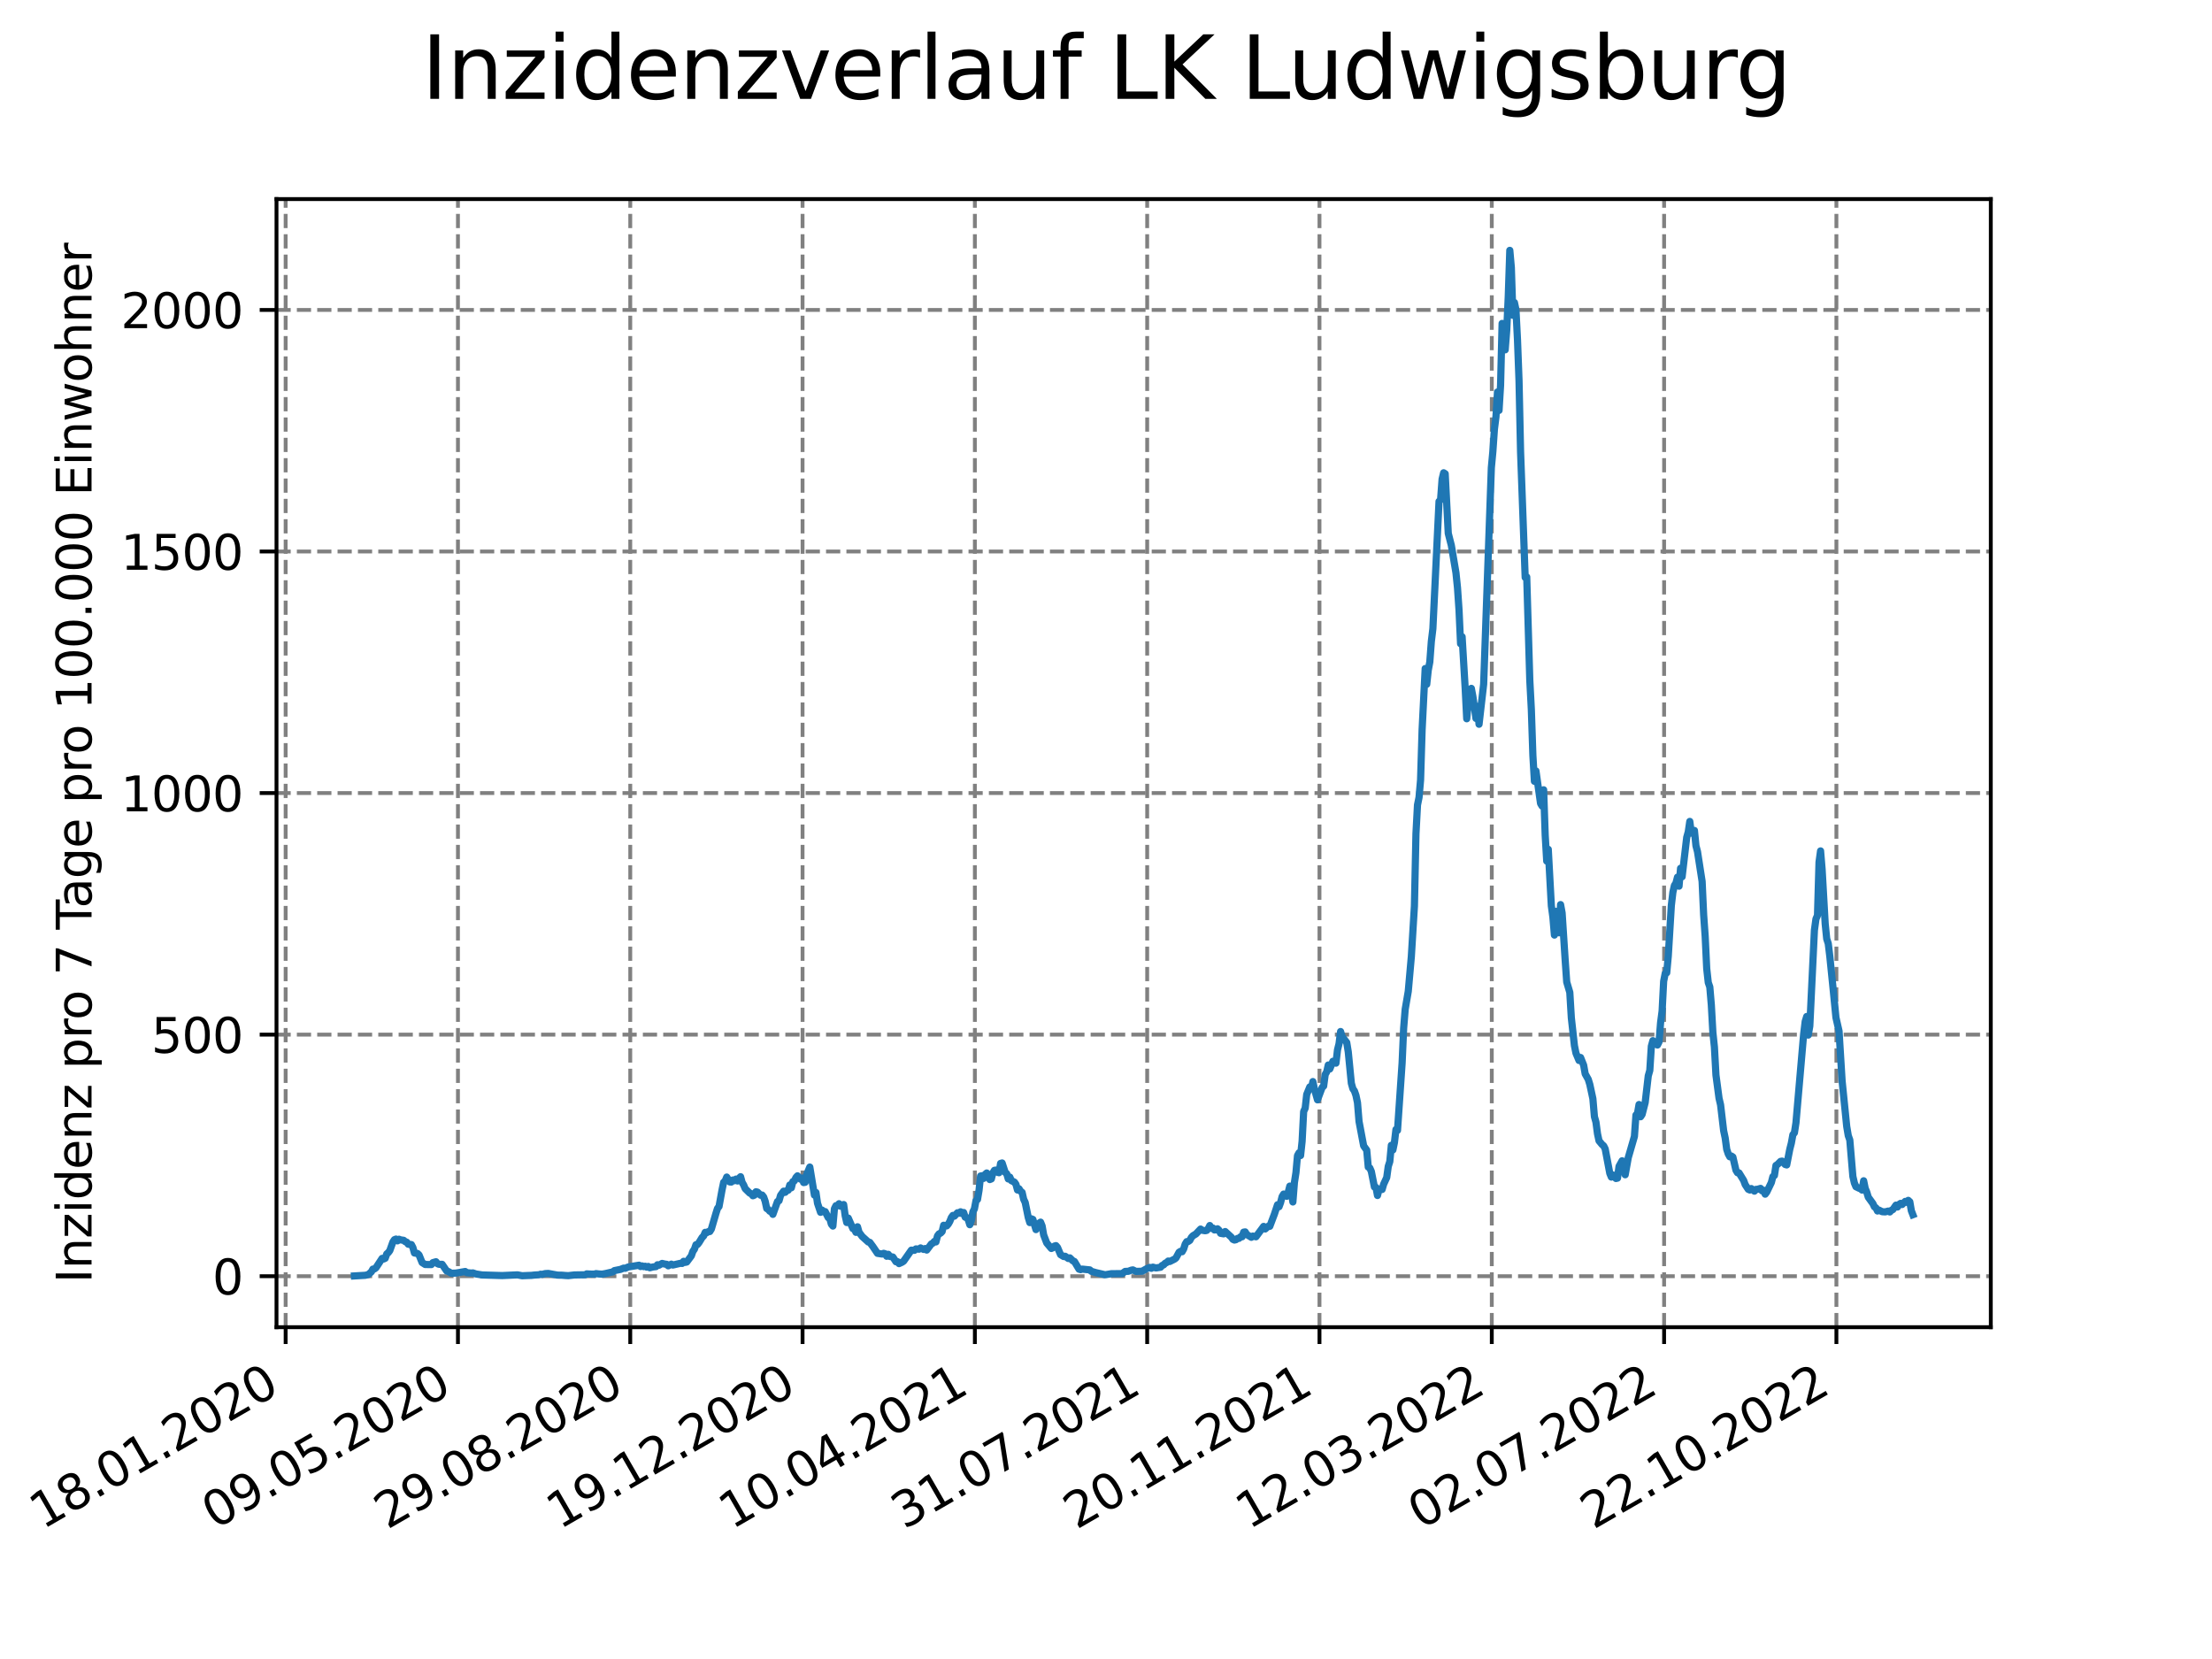 <?xml version="1.0" encoding="utf-8" standalone="no"?>
<!DOCTYPE svg PUBLIC "-//W3C//DTD SVG 1.1//EN"
  "http://www.w3.org/Graphics/SVG/1.1/DTD/svg11.dtd">
<svg xmlns:xlink="http://www.w3.org/1999/xlink" width="460.8pt" height="345.6pt" viewBox="0 0 460.8 345.6" xmlns="http://www.w3.org/2000/svg" version="1.1">
 <defs>
  <style type="text/css">*{stroke-linejoin: round; stroke-linecap: butt}</style>
 </defs>
 <g id="figure_1">
  <g id="patch_1">
   <path d="M 0 345.6 
L 460.8 345.6 
L 460.8 0 
L 0 0 
z
" style="fill: #ffffff"/>
  </g>
  <g id="axes_1">
   <g id="patch_2">
    <path d="M 57.6 276.48 
L 414.72 276.48 
L 414.72 41.472 
L 57.6 41.472 
z
" style="fill: #ffffff"/>
   </g>
   <g id="matplotlib.axis_1">
    <g id="xtick_1">
     <g id="line2d_1">
      <path d="M 59.504 276.48 
L 59.504 41.472 
" clip-path="url(#p9ef9866f51)" style="fill: none; stroke-dasharray: 2.96,1.28; stroke-dashoffset: 0; stroke: #808080; stroke-width: 0.8"/>
     </g>
     <g id="line2d_2">
      <defs>
       <path id="mf4a9ad5cbc" d="M 0 0 
L 0 3.5 
" style="stroke: #000000; stroke-width: 0.8"/>
      </defs>
      <g>
       <use xlink:href="#mf4a9ad5cbc" x="59.504" y="276.48" style="stroke: #000000; stroke-width: 0.8"/>
      </g>
     </g>
     <g id="text_1">
      <!-- 18.01.2020 -->
      <g transform="translate(8.879 318.689) rotate(-30) scale(0.1 -0.1)">
       <defs>
        <path id="DejaVuSans-31" d="M 794 531 
L 1825 531 
L 1825 4091 
L 703 3866 
L 703 4441 
L 1819 4666 
L 2450 4666 
L 2450 531 
L 3481 531 
L 3481 0 
L 794 0 
L 794 531 
z
" transform="scale(0.016)"/>
        <path id="DejaVuSans-38" d="M 2034 2216 
Q 1584 2216 1326 1975 
Q 1069 1734 1069 1313 
Q 1069 891 1326 650 
Q 1584 409 2034 409 
Q 2484 409 2743 651 
Q 3003 894 3003 1313 
Q 3003 1734 2745 1975 
Q 2488 2216 2034 2216 
z
M 1403 2484 
Q 997 2584 770 2862 
Q 544 3141 544 3541 
Q 544 4100 942 4425 
Q 1341 4750 2034 4750 
Q 2731 4750 3128 4425 
Q 3525 4100 3525 3541 
Q 3525 3141 3298 2862 
Q 3072 2584 2669 2484 
Q 3125 2378 3379 2068 
Q 3634 1759 3634 1313 
Q 3634 634 3220 271 
Q 2806 -91 2034 -91 
Q 1263 -91 848 271 
Q 434 634 434 1313 
Q 434 1759 690 2068 
Q 947 2378 1403 2484 
z
M 1172 3481 
Q 1172 3119 1398 2916 
Q 1625 2713 2034 2713 
Q 2441 2713 2670 2916 
Q 2900 3119 2900 3481 
Q 2900 3844 2670 4047 
Q 2441 4250 2034 4250 
Q 1625 4250 1398 4047 
Q 1172 3844 1172 3481 
z
" transform="scale(0.016)"/>
        <path id="DejaVuSans-2e" d="M 684 794 
L 1344 794 
L 1344 0 
L 684 0 
L 684 794 
z
" transform="scale(0.016)"/>
        <path id="DejaVuSans-30" d="M 2034 4250 
Q 1547 4250 1301 3770 
Q 1056 3291 1056 2328 
Q 1056 1369 1301 889 
Q 1547 409 2034 409 
Q 2525 409 2770 889 
Q 3016 1369 3016 2328 
Q 3016 3291 2770 3770 
Q 2525 4250 2034 4250 
z
M 2034 4750 
Q 2819 4750 3233 4129 
Q 3647 3509 3647 2328 
Q 3647 1150 3233 529 
Q 2819 -91 2034 -91 
Q 1250 -91 836 529 
Q 422 1150 422 2328 
Q 422 3509 836 4129 
Q 1250 4750 2034 4750 
z
" transform="scale(0.016)"/>
        <path id="DejaVuSans-32" d="M 1228 531 
L 3431 531 
L 3431 0 
L 469 0 
L 469 531 
Q 828 903 1448 1529 
Q 2069 2156 2228 2338 
Q 2531 2678 2651 2914 
Q 2772 3150 2772 3378 
Q 2772 3750 2511 3984 
Q 2250 4219 1831 4219 
Q 1534 4219 1204 4116 
Q 875 4013 500 3803 
L 500 4441 
Q 881 4594 1212 4672 
Q 1544 4750 1819 4750 
Q 2544 4750 2975 4387 
Q 3406 4025 3406 3419 
Q 3406 3131 3298 2873 
Q 3191 2616 2906 2266 
Q 2828 2175 2409 1742 
Q 1991 1309 1228 531 
z
" transform="scale(0.016)"/>
       </defs>
       <use xlink:href="#DejaVuSans-31"/>
       <use xlink:href="#DejaVuSans-38" x="63.623"/>
       <use xlink:href="#DejaVuSans-2e" x="127.246"/>
       <use xlink:href="#DejaVuSans-30" x="159.033"/>
       <use xlink:href="#DejaVuSans-31" x="222.656"/>
       <use xlink:href="#DejaVuSans-2e" x="286.279"/>
       <use xlink:href="#DejaVuSans-32" x="318.066"/>
       <use xlink:href="#DejaVuSans-30" x="381.689"/>
       <use xlink:href="#DejaVuSans-32" x="445.312"/>
       <use xlink:href="#DejaVuSans-30" x="508.936"/>
      </g>
     </g>
    </g>
    <g id="xtick_2">
     <g id="line2d_3">
      <path d="M 95.399 276.48 
L 95.399 41.472 
" clip-path="url(#p9ef9866f51)" style="fill: none; stroke-dasharray: 2.96,1.28; stroke-dashoffset: 0; stroke: #808080; stroke-width: 0.8"/>
     </g>
     <g id="line2d_4">
      <g>
       <use xlink:href="#mf4a9ad5cbc" x="95.399" y="276.48" style="stroke: #000000; stroke-width: 0.8"/>
      </g>
     </g>
     <g id="text_2">
      <!-- 09.05.2020 -->
      <g transform="translate(44.774 318.689) rotate(-30) scale(0.1 -0.1)">
       <defs>
        <path id="DejaVuSans-39" d="M 703 97 
L 703 672 
Q 941 559 1184 500 
Q 1428 441 1663 441 
Q 2288 441 2617 861 
Q 2947 1281 2994 2138 
Q 2813 1869 2534 1725 
Q 2256 1581 1919 1581 
Q 1219 1581 811 2004 
Q 403 2428 403 3163 
Q 403 3881 828 4315 
Q 1253 4750 1959 4750 
Q 2769 4750 3195 4129 
Q 3622 3509 3622 2328 
Q 3622 1225 3098 567 
Q 2575 -91 1691 -91 
Q 1453 -91 1209 -44 
Q 966 3 703 97 
z
M 1959 2075 
Q 2384 2075 2632 2365 
Q 2881 2656 2881 3163 
Q 2881 3666 2632 3958 
Q 2384 4250 1959 4250 
Q 1534 4250 1286 3958 
Q 1038 3666 1038 3163 
Q 1038 2656 1286 2365 
Q 1534 2075 1959 2075 
z
" transform="scale(0.016)"/>
        <path id="DejaVuSans-35" d="M 691 4666 
L 3169 4666 
L 3169 4134 
L 1269 4134 
L 1269 2991 
Q 1406 3038 1543 3061 
Q 1681 3084 1819 3084 
Q 2600 3084 3056 2656 
Q 3513 2228 3513 1497 
Q 3513 744 3044 326 
Q 2575 -91 1722 -91 
Q 1428 -91 1123 -41 
Q 819 9 494 109 
L 494 744 
Q 775 591 1075 516 
Q 1375 441 1709 441 
Q 2250 441 2565 725 
Q 2881 1009 2881 1497 
Q 2881 1984 2565 2268 
Q 2250 2553 1709 2553 
Q 1456 2553 1204 2497 
Q 953 2441 691 2322 
L 691 4666 
z
" transform="scale(0.016)"/>
       </defs>
       <use xlink:href="#DejaVuSans-30"/>
       <use xlink:href="#DejaVuSans-39" x="63.623"/>
       <use xlink:href="#DejaVuSans-2e" x="127.246"/>
       <use xlink:href="#DejaVuSans-30" x="159.033"/>
       <use xlink:href="#DejaVuSans-35" x="222.656"/>
       <use xlink:href="#DejaVuSans-2e" x="286.279"/>
       <use xlink:href="#DejaVuSans-32" x="318.066"/>
       <use xlink:href="#DejaVuSans-30" x="381.689"/>
       <use xlink:href="#DejaVuSans-32" x="445.312"/>
       <use xlink:href="#DejaVuSans-30" x="508.936"/>
      </g>
     </g>
    </g>
    <g id="xtick_3">
     <g id="line2d_5">
      <path d="M 131.294 276.48 
L 131.294 41.472 
" clip-path="url(#p9ef9866f51)" style="fill: none; stroke-dasharray: 2.96,1.28; stroke-dashoffset: 0; stroke: #808080; stroke-width: 0.8"/>
     </g>
     <g id="line2d_6">
      <g>
       <use xlink:href="#mf4a9ad5cbc" x="131.294" y="276.48" style="stroke: #000000; stroke-width: 0.8"/>
      </g>
     </g>
     <g id="text_3">
      <!-- 29.08.2020 -->
      <g transform="translate(80.668 318.689) rotate(-30) scale(0.1 -0.1)">
       <use xlink:href="#DejaVuSans-32"/>
       <use xlink:href="#DejaVuSans-39" x="63.623"/>
       <use xlink:href="#DejaVuSans-2e" x="127.246"/>
       <use xlink:href="#DejaVuSans-30" x="159.033"/>
       <use xlink:href="#DejaVuSans-38" x="222.656"/>
       <use xlink:href="#DejaVuSans-2e" x="286.279"/>
       <use xlink:href="#DejaVuSans-32" x="318.066"/>
       <use xlink:href="#DejaVuSans-30" x="381.689"/>
       <use xlink:href="#DejaVuSans-32" x="445.312"/>
       <use xlink:href="#DejaVuSans-30" x="508.936"/>
      </g>
     </g>
    </g>
    <g id="xtick_4">
     <g id="line2d_7">
      <path d="M 167.188 276.48 
L 167.188 41.472 
" clip-path="url(#p9ef9866f51)" style="fill: none; stroke-dasharray: 2.96,1.28; stroke-dashoffset: 0; stroke: #808080; stroke-width: 0.8"/>
     </g>
     <g id="line2d_8">
      <g>
       <use xlink:href="#mf4a9ad5cbc" x="167.188" y="276.48" style="stroke: #000000; stroke-width: 0.8"/>
      </g>
     </g>
     <g id="text_4">
      <!-- 19.12.2020 -->
      <g transform="translate(116.563 318.689) rotate(-30) scale(0.1 -0.1)">
       <use xlink:href="#DejaVuSans-31"/>
       <use xlink:href="#DejaVuSans-39" x="63.623"/>
       <use xlink:href="#DejaVuSans-2e" x="127.246"/>
       <use xlink:href="#DejaVuSans-31" x="159.033"/>
       <use xlink:href="#DejaVuSans-32" x="222.656"/>
       <use xlink:href="#DejaVuSans-2e" x="286.279"/>
       <use xlink:href="#DejaVuSans-32" x="318.066"/>
       <use xlink:href="#DejaVuSans-30" x="381.689"/>
       <use xlink:href="#DejaVuSans-32" x="445.312"/>
       <use xlink:href="#DejaVuSans-30" x="508.936"/>
      </g>
     </g>
    </g>
    <g id="xtick_5">
     <g id="line2d_9">
      <path d="M 203.083 276.48 
L 203.083 41.472 
" clip-path="url(#p9ef9866f51)" style="fill: none; stroke-dasharray: 2.96,1.28; stroke-dashoffset: 0; stroke: #808080; stroke-width: 0.8"/>
     </g>
     <g id="line2d_10">
      <g>
       <use xlink:href="#mf4a9ad5cbc" x="203.083" y="276.48" style="stroke: #000000; stroke-width: 0.8"/>
      </g>
     </g>
     <g id="text_5">
      <!-- 10.04.2021 -->
      <g transform="translate(152.458 318.689) rotate(-30) scale(0.1 -0.1)">
       <defs>
        <path id="DejaVuSans-34" d="M 2419 4116 
L 825 1625 
L 2419 1625 
L 2419 4116 
z
M 2253 4666 
L 3047 4666 
L 3047 1625 
L 3713 1625 
L 3713 1100 
L 3047 1100 
L 3047 0 
L 2419 0 
L 2419 1100 
L 313 1100 
L 313 1709 
L 2253 4666 
z
" transform="scale(0.016)"/>
       </defs>
       <use xlink:href="#DejaVuSans-31"/>
       <use xlink:href="#DejaVuSans-30" x="63.623"/>
       <use xlink:href="#DejaVuSans-2e" x="127.246"/>
       <use xlink:href="#DejaVuSans-30" x="159.033"/>
       <use xlink:href="#DejaVuSans-34" x="222.656"/>
       <use xlink:href="#DejaVuSans-2e" x="286.279"/>
       <use xlink:href="#DejaVuSans-32" x="318.066"/>
       <use xlink:href="#DejaVuSans-30" x="381.689"/>
       <use xlink:href="#DejaVuSans-32" x="445.312"/>
       <use xlink:href="#DejaVuSans-31" x="508.936"/>
      </g>
     </g>
    </g>
    <g id="xtick_6">
     <g id="line2d_11">
      <path d="M 238.978 276.48 
L 238.978 41.472 
" clip-path="url(#p9ef9866f51)" style="fill: none; stroke-dasharray: 2.96,1.28; stroke-dashoffset: 0; stroke: #808080; stroke-width: 0.8"/>
     </g>
     <g id="line2d_12">
      <g>
       <use xlink:href="#mf4a9ad5cbc" x="238.978" y="276.48" style="stroke: #000000; stroke-width: 0.8"/>
      </g>
     </g>
     <g id="text_6">
      <!-- 31.07.2021 -->
      <g transform="translate(188.352 318.689) rotate(-30) scale(0.1 -0.1)">
       <defs>
        <path id="DejaVuSans-33" d="M 2597 2516 
Q 3050 2419 3304 2112 
Q 3559 1806 3559 1356 
Q 3559 666 3084 287 
Q 2609 -91 1734 -91 
Q 1441 -91 1130 -33 
Q 819 25 488 141 
L 488 750 
Q 750 597 1062 519 
Q 1375 441 1716 441 
Q 2309 441 2620 675 
Q 2931 909 2931 1356 
Q 2931 1769 2642 2001 
Q 2353 2234 1838 2234 
L 1294 2234 
L 1294 2753 
L 1863 2753 
Q 2328 2753 2575 2939 
Q 2822 3125 2822 3475 
Q 2822 3834 2567 4026 
Q 2313 4219 1838 4219 
Q 1578 4219 1281 4162 
Q 984 4106 628 3988 
L 628 4550 
Q 988 4650 1302 4700 
Q 1616 4750 1894 4750 
Q 2613 4750 3031 4423 
Q 3450 4097 3450 3541 
Q 3450 3153 3228 2886 
Q 3006 2619 2597 2516 
z
" transform="scale(0.016)"/>
        <path id="DejaVuSans-37" d="M 525 4666 
L 3525 4666 
L 3525 4397 
L 1831 0 
L 1172 0 
L 2766 4134 
L 525 4134 
L 525 4666 
z
" transform="scale(0.016)"/>
       </defs>
       <use xlink:href="#DejaVuSans-33"/>
       <use xlink:href="#DejaVuSans-31" x="63.623"/>
       <use xlink:href="#DejaVuSans-2e" x="127.246"/>
       <use xlink:href="#DejaVuSans-30" x="159.033"/>
       <use xlink:href="#DejaVuSans-37" x="222.656"/>
       <use xlink:href="#DejaVuSans-2e" x="286.279"/>
       <use xlink:href="#DejaVuSans-32" x="318.066"/>
       <use xlink:href="#DejaVuSans-30" x="381.689"/>
       <use xlink:href="#DejaVuSans-32" x="445.312"/>
       <use xlink:href="#DejaVuSans-31" x="508.936"/>
      </g>
     </g>
    </g>
    <g id="xtick_7">
     <g id="line2d_13">
      <path d="M 274.872 276.48 
L 274.872 41.472 
" clip-path="url(#p9ef9866f51)" style="fill: none; stroke-dasharray: 2.96,1.28; stroke-dashoffset: 0; stroke: #808080; stroke-width: 0.8"/>
     </g>
     <g id="line2d_14">
      <g>
       <use xlink:href="#mf4a9ad5cbc" x="274.872" y="276.48" style="stroke: #000000; stroke-width: 0.8"/>
      </g>
     </g>
     <g id="text_7">
      <!-- 20.11.2021 -->
      <g transform="translate(224.247 318.689) rotate(-30) scale(0.1 -0.1)">
       <use xlink:href="#DejaVuSans-32"/>
       <use xlink:href="#DejaVuSans-30" x="63.623"/>
       <use xlink:href="#DejaVuSans-2e" x="127.246"/>
       <use xlink:href="#DejaVuSans-31" x="159.033"/>
       <use xlink:href="#DejaVuSans-31" x="222.656"/>
       <use xlink:href="#DejaVuSans-2e" x="286.279"/>
       <use xlink:href="#DejaVuSans-32" x="318.066"/>
       <use xlink:href="#DejaVuSans-30" x="381.689"/>
       <use xlink:href="#DejaVuSans-32" x="445.312"/>
       <use xlink:href="#DejaVuSans-31" x="508.936"/>
      </g>
     </g>
    </g>
    <g id="xtick_8">
     <g id="line2d_15">
      <path d="M 310.767 276.48 
L 310.767 41.472 
" clip-path="url(#p9ef9866f51)" style="fill: none; stroke-dasharray: 2.96,1.28; stroke-dashoffset: 0; stroke: #808080; stroke-width: 0.8"/>
     </g>
     <g id="line2d_16">
      <g>
       <use xlink:href="#mf4a9ad5cbc" x="310.767" y="276.48" style="stroke: #000000; stroke-width: 0.8"/>
      </g>
     </g>
     <g id="text_8">
      <!-- 12.03.2022 -->
      <g transform="translate(260.142 318.689) rotate(-30) scale(0.1 -0.1)">
       <use xlink:href="#DejaVuSans-31"/>
       <use xlink:href="#DejaVuSans-32" x="63.623"/>
       <use xlink:href="#DejaVuSans-2e" x="127.246"/>
       <use xlink:href="#DejaVuSans-30" x="159.033"/>
       <use xlink:href="#DejaVuSans-33" x="222.656"/>
       <use xlink:href="#DejaVuSans-2e" x="286.279"/>
       <use xlink:href="#DejaVuSans-32" x="318.066"/>
       <use xlink:href="#DejaVuSans-30" x="381.689"/>
       <use xlink:href="#DejaVuSans-32" x="445.312"/>
       <use xlink:href="#DejaVuSans-32" x="508.936"/>
      </g>
     </g>
    </g>
    <g id="xtick_9">
     <g id="line2d_17">
      <path d="M 346.662 276.48 
L 346.662 41.472 
" clip-path="url(#p9ef9866f51)" style="fill: none; stroke-dasharray: 2.96,1.28; stroke-dashoffset: 0; stroke: #808080; stroke-width: 0.8"/>
     </g>
     <g id="line2d_18">
      <g>
       <use xlink:href="#mf4a9ad5cbc" x="346.662" y="276.48" style="stroke: #000000; stroke-width: 0.8"/>
      </g>
     </g>
     <g id="text_9">
      <!-- 02.07.2022 -->
      <g transform="translate(296.036 318.689) rotate(-30) scale(0.1 -0.1)">
       <use xlink:href="#DejaVuSans-30"/>
       <use xlink:href="#DejaVuSans-32" x="63.623"/>
       <use xlink:href="#DejaVuSans-2e" x="127.246"/>
       <use xlink:href="#DejaVuSans-30" x="159.033"/>
       <use xlink:href="#DejaVuSans-37" x="222.656"/>
       <use xlink:href="#DejaVuSans-2e" x="286.279"/>
       <use xlink:href="#DejaVuSans-32" x="318.066"/>
       <use xlink:href="#DejaVuSans-30" x="381.689"/>
       <use xlink:href="#DejaVuSans-32" x="445.312"/>
       <use xlink:href="#DejaVuSans-32" x="508.936"/>
      </g>
     </g>
    </g>
    <g id="xtick_10">
     <g id="line2d_19">
      <path d="M 382.556 276.48 
L 382.556 41.472 
" clip-path="url(#p9ef9866f51)" style="fill: none; stroke-dasharray: 2.96,1.28; stroke-dashoffset: 0; stroke: #808080; stroke-width: 0.8"/>
     </g>
     <g id="line2d_20">
      <g>
       <use xlink:href="#mf4a9ad5cbc" x="382.556" y="276.48" style="stroke: #000000; stroke-width: 0.8"/>
      </g>
     </g>
     <g id="text_10">
      <!-- 22.10.2022 -->
      <g transform="translate(331.931 318.689) rotate(-30) scale(0.1 -0.1)">
       <use xlink:href="#DejaVuSans-32"/>
       <use xlink:href="#DejaVuSans-32" x="63.623"/>
       <use xlink:href="#DejaVuSans-2e" x="127.246"/>
       <use xlink:href="#DejaVuSans-31" x="159.033"/>
       <use xlink:href="#DejaVuSans-30" x="222.656"/>
       <use xlink:href="#DejaVuSans-2e" x="286.279"/>
       <use xlink:href="#DejaVuSans-32" x="318.066"/>
       <use xlink:href="#DejaVuSans-30" x="381.689"/>
       <use xlink:href="#DejaVuSans-32" x="445.312"/>
       <use xlink:href="#DejaVuSans-32" x="508.936"/>
      </g>
     </g>
    </g>
   </g>
   <g id="matplotlib.axis_2">
    <g id="ytick_1">
     <g id="line2d_21">
      <path d="M 57.6 265.853 
L 414.72 265.853 
" clip-path="url(#p9ef9866f51)" style="fill: none; stroke-dasharray: 2.96,1.28; stroke-dashoffset: 0; stroke: #808080; stroke-width: 0.8"/>
     </g>
     <g id="line2d_22">
      <defs>
       <path id="meaa64d8326" d="M 0 0 
L -3.5 0 
" style="stroke: #000000; stroke-width: 0.8"/>
      </defs>
      <g>
       <use xlink:href="#meaa64d8326" x="57.6" y="265.853" style="stroke: #000000; stroke-width: 0.8"/>
      </g>
     </g>
     <g id="text_11">
      <!-- 0 -->
      <g transform="translate(44.237 269.652) scale(0.1 -0.1)">
       <use xlink:href="#DejaVuSans-30"/>
      </g>
     </g>
    </g>
    <g id="ytick_2">
     <g id="line2d_23">
      <path d="M 57.6 215.531 
L 414.72 215.531 
" clip-path="url(#p9ef9866f51)" style="fill: none; stroke-dasharray: 2.96,1.28; stroke-dashoffset: 0; stroke: #808080; stroke-width: 0.8"/>
     </g>
     <g id="line2d_24">
      <g>
       <use xlink:href="#meaa64d8326" x="57.6" y="215.531" style="stroke: #000000; stroke-width: 0.8"/>
      </g>
     </g>
     <g id="text_12">
      <!-- 500 -->
      <g transform="translate(31.512 219.33) scale(0.1 -0.1)">
       <use xlink:href="#DejaVuSans-35"/>
       <use xlink:href="#DejaVuSans-30" x="63.623"/>
       <use xlink:href="#DejaVuSans-30" x="127.246"/>
      </g>
     </g>
    </g>
    <g id="ytick_3">
     <g id="line2d_25">
      <path d="M 57.6 165.209 
L 414.72 165.209 
" clip-path="url(#p9ef9866f51)" style="fill: none; stroke-dasharray: 2.96,1.28; stroke-dashoffset: 0; stroke: #808080; stroke-width: 0.8"/>
     </g>
     <g id="line2d_26">
      <g>
       <use xlink:href="#meaa64d8326" x="57.6" y="165.209" style="stroke: #000000; stroke-width: 0.8"/>
      </g>
     </g>
     <g id="text_13">
      <!-- 1000 -->
      <g transform="translate(25.15 169.008) scale(0.1 -0.1)">
       <use xlink:href="#DejaVuSans-31"/>
       <use xlink:href="#DejaVuSans-30" x="63.623"/>
       <use xlink:href="#DejaVuSans-30" x="127.246"/>
       <use xlink:href="#DejaVuSans-30" x="190.869"/>
      </g>
     </g>
    </g>
    <g id="ytick_4">
     <g id="line2d_27">
      <path d="M 57.6 114.886 
L 414.72 114.886 
" clip-path="url(#p9ef9866f51)" style="fill: none; stroke-dasharray: 2.96,1.28; stroke-dashoffset: 0; stroke: #808080; stroke-width: 0.8"/>
     </g>
     <g id="line2d_28">
      <g>
       <use xlink:href="#meaa64d8326" x="57.6" y="114.886" style="stroke: #000000; stroke-width: 0.8"/>
      </g>
     </g>
     <g id="text_14">
      <!-- 1500 -->
      <g transform="translate(25.15 118.686) scale(0.1 -0.1)">
       <use xlink:href="#DejaVuSans-31"/>
       <use xlink:href="#DejaVuSans-35" x="63.623"/>
       <use xlink:href="#DejaVuSans-30" x="127.246"/>
       <use xlink:href="#DejaVuSans-30" x="190.869"/>
      </g>
     </g>
    </g>
    <g id="ytick_5">
     <g id="line2d_29">
      <path d="M 57.6 64.564 
L 414.72 64.564 
" clip-path="url(#p9ef9866f51)" style="fill: none; stroke-dasharray: 2.96,1.28; stroke-dashoffset: 0; stroke: #808080; stroke-width: 0.8"/>
     </g>
     <g id="line2d_30">
      <g>
       <use xlink:href="#meaa64d8326" x="57.6" y="64.564" style="stroke: #000000; stroke-width: 0.8"/>
      </g>
     </g>
     <g id="text_15">
      <!-- 2000 -->
      <g transform="translate(25.15 68.363) scale(0.1 -0.1)">
       <use xlink:href="#DejaVuSans-32"/>
       <use xlink:href="#DejaVuSans-30" x="63.623"/>
       <use xlink:href="#DejaVuSans-30" x="127.246"/>
       <use xlink:href="#DejaVuSans-30" x="190.869"/>
      </g>
     </g>
    </g>
    <g id="text_16">
     <!-- Inzidenz pro 7 Tage pro 100.000 Einwohner -->
     <g transform="translate(19.07 267.301) rotate(-90) scale(0.1 -0.1)">
      <defs>
       <path id="DejaVuSans-49" d="M 628 4666 
L 1259 4666 
L 1259 0 
L 628 0 
L 628 4666 
z
" transform="scale(0.016)"/>
       <path id="DejaVuSans-6e" d="M 3513 2113 
L 3513 0 
L 2938 0 
L 2938 2094 
Q 2938 2591 2744 2837 
Q 2550 3084 2163 3084 
Q 1697 3084 1428 2787 
Q 1159 2491 1159 1978 
L 1159 0 
L 581 0 
L 581 3500 
L 1159 3500 
L 1159 2956 
Q 1366 3272 1645 3428 
Q 1925 3584 2291 3584 
Q 2894 3584 3203 3211 
Q 3513 2838 3513 2113 
z
" transform="scale(0.016)"/>
       <path id="DejaVuSans-7a" d="M 353 3500 
L 3084 3500 
L 3084 2975 
L 922 459 
L 3084 459 
L 3084 0 
L 275 0 
L 275 525 
L 2438 3041 
L 353 3041 
L 353 3500 
z
" transform="scale(0.016)"/>
       <path id="DejaVuSans-69" d="M 603 3500 
L 1178 3500 
L 1178 0 
L 603 0 
L 603 3500 
z
M 603 4863 
L 1178 4863 
L 1178 4134 
L 603 4134 
L 603 4863 
z
" transform="scale(0.016)"/>
       <path id="DejaVuSans-64" d="M 2906 2969 
L 2906 4863 
L 3481 4863 
L 3481 0 
L 2906 0 
L 2906 525 
Q 2725 213 2448 61 
Q 2172 -91 1784 -91 
Q 1150 -91 751 415 
Q 353 922 353 1747 
Q 353 2572 751 3078 
Q 1150 3584 1784 3584 
Q 2172 3584 2448 3432 
Q 2725 3281 2906 2969 
z
M 947 1747 
Q 947 1113 1208 752 
Q 1469 391 1925 391 
Q 2381 391 2643 752 
Q 2906 1113 2906 1747 
Q 2906 2381 2643 2742 
Q 2381 3103 1925 3103 
Q 1469 3103 1208 2742 
Q 947 2381 947 1747 
z
" transform="scale(0.016)"/>
       <path id="DejaVuSans-65" d="M 3597 1894 
L 3597 1613 
L 953 1613 
Q 991 1019 1311 708 
Q 1631 397 2203 397 
Q 2534 397 2845 478 
Q 3156 559 3463 722 
L 3463 178 
Q 3153 47 2828 -22 
Q 2503 -91 2169 -91 
Q 1331 -91 842 396 
Q 353 884 353 1716 
Q 353 2575 817 3079 
Q 1281 3584 2069 3584 
Q 2775 3584 3186 3129 
Q 3597 2675 3597 1894 
z
M 3022 2063 
Q 3016 2534 2758 2815 
Q 2500 3097 2075 3097 
Q 1594 3097 1305 2825 
Q 1016 2553 972 2059 
L 3022 2063 
z
" transform="scale(0.016)"/>
       <path id="DejaVuSans-20" transform="scale(0.016)"/>
       <path id="DejaVuSans-70" d="M 1159 525 
L 1159 -1331 
L 581 -1331 
L 581 3500 
L 1159 3500 
L 1159 2969 
Q 1341 3281 1617 3432 
Q 1894 3584 2278 3584 
Q 2916 3584 3314 3078 
Q 3713 2572 3713 1747 
Q 3713 922 3314 415 
Q 2916 -91 2278 -91 
Q 1894 -91 1617 61 
Q 1341 213 1159 525 
z
M 3116 1747 
Q 3116 2381 2855 2742 
Q 2594 3103 2138 3103 
Q 1681 3103 1420 2742 
Q 1159 2381 1159 1747 
Q 1159 1113 1420 752 
Q 1681 391 2138 391 
Q 2594 391 2855 752 
Q 3116 1113 3116 1747 
z
" transform="scale(0.016)"/>
       <path id="DejaVuSans-72" d="M 2631 2963 
Q 2534 3019 2420 3045 
Q 2306 3072 2169 3072 
Q 1681 3072 1420 2755 
Q 1159 2438 1159 1844 
L 1159 0 
L 581 0 
L 581 3500 
L 1159 3500 
L 1159 2956 
Q 1341 3275 1631 3429 
Q 1922 3584 2338 3584 
Q 2397 3584 2469 3576 
Q 2541 3569 2628 3553 
L 2631 2963 
z
" transform="scale(0.016)"/>
       <path id="DejaVuSans-6f" d="M 1959 3097 
Q 1497 3097 1228 2736 
Q 959 2375 959 1747 
Q 959 1119 1226 758 
Q 1494 397 1959 397 
Q 2419 397 2687 759 
Q 2956 1122 2956 1747 
Q 2956 2369 2687 2733 
Q 2419 3097 1959 3097 
z
M 1959 3584 
Q 2709 3584 3137 3096 
Q 3566 2609 3566 1747 
Q 3566 888 3137 398 
Q 2709 -91 1959 -91 
Q 1206 -91 779 398 
Q 353 888 353 1747 
Q 353 2609 779 3096 
Q 1206 3584 1959 3584 
z
" transform="scale(0.016)"/>
       <path id="DejaVuSans-54" d="M -19 4666 
L 3928 4666 
L 3928 4134 
L 2272 4134 
L 2272 0 
L 1638 0 
L 1638 4134 
L -19 4134 
L -19 4666 
z
" transform="scale(0.016)"/>
       <path id="DejaVuSans-61" d="M 2194 1759 
Q 1497 1759 1228 1600 
Q 959 1441 959 1056 
Q 959 750 1161 570 
Q 1363 391 1709 391 
Q 2188 391 2477 730 
Q 2766 1069 2766 1631 
L 2766 1759 
L 2194 1759 
z
M 3341 1997 
L 3341 0 
L 2766 0 
L 2766 531 
Q 2569 213 2275 61 
Q 1981 -91 1556 -91 
Q 1019 -91 701 211 
Q 384 513 384 1019 
Q 384 1609 779 1909 
Q 1175 2209 1959 2209 
L 2766 2209 
L 2766 2266 
Q 2766 2663 2505 2880 
Q 2244 3097 1772 3097 
Q 1472 3097 1187 3025 
Q 903 2953 641 2809 
L 641 3341 
Q 956 3463 1253 3523 
Q 1550 3584 1831 3584 
Q 2591 3584 2966 3190 
Q 3341 2797 3341 1997 
z
" transform="scale(0.016)"/>
       <path id="DejaVuSans-67" d="M 2906 1791 
Q 2906 2416 2648 2759 
Q 2391 3103 1925 3103 
Q 1463 3103 1205 2759 
Q 947 2416 947 1791 
Q 947 1169 1205 825 
Q 1463 481 1925 481 
Q 2391 481 2648 825 
Q 2906 1169 2906 1791 
z
M 3481 434 
Q 3481 -459 3084 -895 
Q 2688 -1331 1869 -1331 
Q 1566 -1331 1297 -1286 
Q 1028 -1241 775 -1147 
L 775 -588 
Q 1028 -725 1275 -790 
Q 1522 -856 1778 -856 
Q 2344 -856 2625 -561 
Q 2906 -266 2906 331 
L 2906 616 
Q 2728 306 2450 153 
Q 2172 0 1784 0 
Q 1141 0 747 490 
Q 353 981 353 1791 
Q 353 2603 747 3093 
Q 1141 3584 1784 3584 
Q 2172 3584 2450 3431 
Q 2728 3278 2906 2969 
L 2906 3500 
L 3481 3500 
L 3481 434 
z
" transform="scale(0.016)"/>
       <path id="DejaVuSans-45" d="M 628 4666 
L 3578 4666 
L 3578 4134 
L 1259 4134 
L 1259 2753 
L 3481 2753 
L 3481 2222 
L 1259 2222 
L 1259 531 
L 3634 531 
L 3634 0 
L 628 0 
L 628 4666 
z
" transform="scale(0.016)"/>
       <path id="DejaVuSans-77" d="M 269 3500 
L 844 3500 
L 1563 769 
L 2278 3500 
L 2956 3500 
L 3675 769 
L 4391 3500 
L 4966 3500 
L 4050 0 
L 3372 0 
L 2619 2869 
L 1863 0 
L 1184 0 
L 269 3500 
z
" transform="scale(0.016)"/>
       <path id="DejaVuSans-68" d="M 3513 2113 
L 3513 0 
L 2938 0 
L 2938 2094 
Q 2938 2591 2744 2837 
Q 2550 3084 2163 3084 
Q 1697 3084 1428 2787 
Q 1159 2491 1159 1978 
L 1159 0 
L 581 0 
L 581 4863 
L 1159 4863 
L 1159 2956 
Q 1366 3272 1645 3428 
Q 1925 3584 2291 3584 
Q 2894 3584 3203 3211 
Q 3513 2838 3513 2113 
z
" transform="scale(0.016)"/>
      </defs>
      <use xlink:href="#DejaVuSans-49"/>
      <use xlink:href="#DejaVuSans-6e" x="29.492"/>
      <use xlink:href="#DejaVuSans-7a" x="92.871"/>
      <use xlink:href="#DejaVuSans-69" x="145.361"/>
      <use xlink:href="#DejaVuSans-64" x="173.145"/>
      <use xlink:href="#DejaVuSans-65" x="236.621"/>
      <use xlink:href="#DejaVuSans-6e" x="298.145"/>
      <use xlink:href="#DejaVuSans-7a" x="361.523"/>
      <use xlink:href="#DejaVuSans-20" x="414.014"/>
      <use xlink:href="#DejaVuSans-70" x="445.801"/>
      <use xlink:href="#DejaVuSans-72" x="509.277"/>
      <use xlink:href="#DejaVuSans-6f" x="548.141"/>
      <use xlink:href="#DejaVuSans-20" x="609.322"/>
      <use xlink:href="#DejaVuSans-37" x="641.109"/>
      <use xlink:href="#DejaVuSans-20" x="704.732"/>
      <use xlink:href="#DejaVuSans-54" x="736.52"/>
      <use xlink:href="#DejaVuSans-61" x="781.104"/>
      <use xlink:href="#DejaVuSans-67" x="842.383"/>
      <use xlink:href="#DejaVuSans-65" x="905.859"/>
      <use xlink:href="#DejaVuSans-20" x="967.383"/>
      <use xlink:href="#DejaVuSans-70" x="999.17"/>
      <use xlink:href="#DejaVuSans-72" x="1062.646"/>
      <use xlink:href="#DejaVuSans-6f" x="1101.51"/>
      <use xlink:href="#DejaVuSans-20" x="1162.691"/>
      <use xlink:href="#DejaVuSans-31" x="1194.479"/>
      <use xlink:href="#DejaVuSans-30" x="1258.102"/>
      <use xlink:href="#DejaVuSans-30" x="1321.725"/>
      <use xlink:href="#DejaVuSans-2e" x="1385.348"/>
      <use xlink:href="#DejaVuSans-30" x="1417.135"/>
      <use xlink:href="#DejaVuSans-30" x="1480.758"/>
      <use xlink:href="#DejaVuSans-30" x="1544.381"/>
      <use xlink:href="#DejaVuSans-20" x="1608.004"/>
      <use xlink:href="#DejaVuSans-45" x="1639.791"/>
      <use xlink:href="#DejaVuSans-69" x="1702.975"/>
      <use xlink:href="#DejaVuSans-6e" x="1730.758"/>
      <use xlink:href="#DejaVuSans-77" x="1794.137"/>
      <use xlink:href="#DejaVuSans-6f" x="1875.924"/>
      <use xlink:href="#DejaVuSans-68" x="1937.105"/>
      <use xlink:href="#DejaVuSans-6e" x="2000.484"/>
      <use xlink:href="#DejaVuSans-65" x="2063.863"/>
      <use xlink:href="#DejaVuSans-72" x="2125.387"/>
     </g>
    </g>
   </g>
   <g id="line2d_31">
    <path d="M 73.833 265.798 
L 75.115 265.724 
L 76.076 265.669 
L 76.717 265.521 
L 77.358 264.949 
L 77.679 264.377 
L 77.999 264.34 
L 78.32 264.1 
L 79.602 262.144 
L 79.922 262.273 
L 80.242 262.126 
L 80.563 261.222 
L 80.883 260.945 
L 81.204 260.52 
L 81.845 258.73 
L 82.165 258.251 
L 82.486 258.122 
L 82.806 258.491 
L 83.127 258.158 
L 83.447 258.288 
L 84.088 258.38 
L 84.409 258.657 
L 84.729 258.767 
L 85.05 259.192 
L 85.691 259.266 
L 86.011 259.875 
L 86.332 261.019 
L 86.973 261.129 
L 87.293 261.425 
L 87.934 263.011 
L 88.575 263.417 
L 89.857 263.436 
L 90.178 263.03 
L 90.819 262.845 
L 91.139 263.251 
L 91.46 263.381 
L 92.101 263.381 
L 93.062 264.783 
L 93.383 264.875 
L 94.023 265.244 
L 94.985 265.207 
L 96.908 264.875 
L 97.228 265.115 
L 98.19 265.207 
L 98.51 265.17 
L 99.151 265.392 
L 100.433 265.595 
L 104.6 265.724 
L 107.804 265.576 
L 108.766 265.761 
L 110.048 265.706 
L 110.689 265.687 
L 111.33 265.613 
L 112.291 265.558 
L 112.612 265.447 
L 112.932 265.484 
L 113.573 265.318 
L 114.214 265.281 
L 116.137 265.632 
L 117.099 265.65 
L 117.74 265.706 
L 118.381 265.742 
L 119.663 265.595 
L 121.906 265.558 
L 122.226 265.373 
L 122.867 265.41 
L 123.829 265.429 
L 124.149 265.318 
L 124.79 265.392 
L 125.431 265.429 
L 126.072 265.318 
L 127.675 264.949 
L 127.995 264.691 
L 129.277 264.432 
L 129.918 264.174 
L 130.239 264.211 
L 130.88 263.934 
L 133.123 263.565 
L 133.444 263.842 
L 133.764 263.713 
L 134.085 263.86 
L 134.405 263.786 
L 134.725 263.971 
L 135.046 263.823 
L 135.366 264.1 
L 136.007 263.934 
L 136.648 263.86 
L 136.969 263.473 
L 137.289 263.565 
L 137.93 263.196 
L 138.571 263.344 
L 138.892 263.381 
L 139.212 263.694 
L 139.853 263.344 
L 140.174 263.528 
L 141.776 263.159 
L 142.097 263.196 
L 142.417 262.753 
L 142.738 262.975 
L 143.058 262.901 
L 144.02 261.609 
L 144.34 260.686 
L 144.661 260.225 
L 144.981 259.303 
L 145.302 259.247 
L 145.622 258.841 
L 146.263 257.789 
L 146.584 257.476 
L 146.904 256.719 
L 147.225 256.793 
L 147.545 256.572 
L 147.866 256.553 
L 148.186 256.036 
L 149.147 252.752 
L 149.468 251.737 
L 149.788 251.331 
L 150.429 247.807 
L 150.75 246.293 
L 151.07 245.998 
L 151.391 245.205 
L 152.032 246.22 
L 152.352 246.238 
L 152.673 245.814 
L 152.993 245.961 
L 153.314 245.629 
L 153.634 246.017 
L 153.955 245.445 
L 154.275 245.131 
L 154.596 246.312 
L 154.916 246.847 
L 155.237 247.622 
L 156.198 248.563 
L 156.519 248.674 
L 156.839 249.098 
L 157.16 248.969 
L 157.48 248.268 
L 157.801 248.342 
L 158.442 248.988 
L 158.762 248.951 
L 159.083 249.357 
L 159.403 250.261 
L 159.724 251.755 
L 160.044 251.94 
L 160.365 252.327 
L 160.685 252.383 
L 161.006 252.973 
L 161.967 250.298 
L 162.287 250.132 
L 162.608 249.006 
L 163.249 248.139 
L 163.569 248.379 
L 163.89 248.028 
L 164.21 247.936 
L 164.531 246.847 
L 164.851 247.438 
L 165.172 246.146 
L 165.492 245.98 
L 165.813 245.297 
L 166.133 244.946 
L 166.774 245.648 
L 167.095 245.408 
L 167.415 246.349 
L 167.736 246.293 
L 168.056 244.651 
L 168.697 243.12 
L 169.659 248.969 
L 169.979 248.416 
L 170.3 250.648 
L 170.941 252.549 
L 171.261 252.088 
L 171.582 252.438 
L 171.902 252.401 
L 172.543 253.656 
L 172.864 253.841 
L 173.184 255.022 
L 173.505 255.409 
L 173.825 251.792 
L 174.146 251.165 
L 174.466 251.202 
L 174.787 250.759 
L 175.107 251.276 
L 175.748 250.925 
L 176.068 253.269 
L 176.389 254.671 
L 176.709 253.748 
L 177.671 255.944 
L 177.991 256.055 
L 178.312 256.719 
L 178.632 255.557 
L 178.953 256.701 
L 179.594 257.568 
L 180.876 258.73 
L 181.196 258.804 
L 181.837 259.672 
L 182.799 261.092 
L 183.76 261.24 
L 184.081 261.092 
L 184.401 261.185 
L 184.722 261.701 
L 185.042 261.295 
L 185.363 261.738 
L 186.004 261.867 
L 186.645 262.845 
L 186.965 262.827 
L 187.286 263.233 
L 187.927 262.938 
L 188.247 262.716 
L 189.849 260.428 
L 190.49 260.465 
L 190.811 260.17 
L 191.452 260.225 
L 191.772 259.967 
L 192.413 260.281 
L 192.734 260.096 
L 193.054 260.41 
L 194.016 259.136 
L 194.336 258.97 
L 194.657 258.601 
L 194.977 258.712 
L 195.298 257.457 
L 195.618 257.033 
L 195.939 256.885 
L 196.259 256.553 
L 196.58 255.243 
L 197.221 255.372 
L 197.541 255.003 
L 197.862 254.449 
L 198.182 253.638 
L 198.503 253.195 
L 198.823 253.342 
L 199.464 252.641 
L 199.785 252.733 
L 200.105 252.438 
L 200.426 252.826 
L 200.746 252.586 
L 201.067 253.564 
L 201.387 253.638 
L 201.708 254.099 
L 202.028 255.132 
L 202.348 254.247 
L 202.669 252.457 
L 202.989 251.829 
L 203.31 250.132 
L 203.63 249.873 
L 203.951 247.973 
L 204.271 244.983 
L 204.592 244.928 
L 204.912 245.482 
L 205.233 244.633 
L 205.553 244.356 
L 205.874 244.762 
L 206.194 245.721 
L 206.515 245.592 
L 206.835 244.338 
L 207.156 243.802 
L 207.476 243.747 
L 207.797 244.208 
L 208.117 244.301 
L 208.438 242.363 
L 208.758 242.271 
L 209.399 244.227 
L 209.72 244.504 
L 210.04 245.592 
L 210.361 245.205 
L 210.681 245.943 
L 211.322 246.257 
L 211.643 246.718 
L 211.963 247.899 
L 212.284 247.641 
L 212.604 248.157 
L 212.925 248.397 
L 213.245 249.818 
L 213.566 250.501 
L 214.207 253.638 
L 214.527 254.689 
L 214.848 253.896 
L 215.168 254.025 
L 215.809 256.147 
L 216.45 254.819 
L 216.77 254.597 
L 217.091 255.391 
L 217.411 257.254 
L 218.052 258.933 
L 219.014 260.078 
L 219.334 259.93 
L 219.655 259.579 
L 219.975 259.487 
L 220.296 259.856 
L 220.937 261.369 
L 221.578 261.757 
L 221.898 261.701 
L 222.539 262.163 
L 222.86 262.033 
L 223.501 262.661 
L 223.821 262.79 
L 224.783 264.395 
L 225.103 264.488 
L 225.424 264.377 
L 227.026 264.543 
L 227.347 264.838 
L 228.308 265.115 
L 230.231 265.558 
L 231.513 265.337 
L 233.756 265.318 
L 234.397 264.857 
L 235.038 264.838 
L 235.679 264.598 
L 236 264.543 
L 236.641 264.857 
L 237.923 264.82 
L 238.884 264.285 
L 239.525 264.026 
L 239.846 264.211 
L 240.166 263.971 
L 240.807 264.137 
L 241.769 263.989 
L 242.089 263.62 
L 242.41 263.491 
L 242.73 263.141 
L 243.05 263.011 
L 243.371 262.698 
L 243.691 262.79 
L 244.653 262.31 
L 244.973 262.07 
L 245.614 260.871 
L 245.935 260.668 
L 246.255 260.76 
L 246.576 260.188 
L 246.896 259.173 
L 247.217 258.657 
L 247.537 258.62 
L 247.858 258.398 
L 248.178 257.789 
L 248.499 257.439 
L 249.14 257.051 
L 250.101 256.036 
L 250.422 256.276 
L 251.063 256.387 
L 251.383 256.313 
L 251.704 255.926 
L 252.024 255.298 
L 252.345 255.889 
L 252.665 255.815 
L 252.986 256.221 
L 253.306 256.202 
L 253.627 255.981 
L 253.947 256.276 
L 254.268 256.922 
L 254.909 257.033 
L 255.229 256.553 
L 256.511 257.734 
L 256.831 258.177 
L 257.152 258.325 
L 257.472 258.251 
L 257.793 257.992 
L 258.113 257.974 
L 258.434 257.642 
L 258.754 257.642 
L 259.075 256.682 
L 259.395 256.627 
L 259.716 257.162 
L 260.677 257.753 
L 260.998 257.494 
L 261.639 257.642 
L 263.241 255.483 
L 263.562 256.018 
L 264.203 255.446 
L 264.523 255.464 
L 265.485 252.918 
L 266.126 250.98 
L 266.446 251.386 
L 266.767 250.519 
L 267.087 249.264 
L 267.408 248.748 
L 267.728 248.858 
L 268.049 249.209 
L 268.369 248.323 
L 268.69 247.087 
L 269.01 248.249 
L 269.331 250.39 
L 269.651 246.33 
L 269.972 244.282 
L 270.292 240.721 
L 270.612 240.149 
L 270.933 240.721 
L 271.253 237.75 
L 271.574 231.55 
L 271.894 230.849 
L 272.215 227.989 
L 272.856 226.42 
L 273.176 226.808 
L 273.497 225.313 
L 273.817 226.844 
L 274.458 229.114 
L 275.42 226.549 
L 275.74 226.254 
L 276.061 223.837 
L 276.381 223.283 
L 276.702 221.862 
L 277.022 222.693 
L 277.663 221.087 
L 277.984 221.383 
L 278.304 221.475 
L 278.625 218.707 
L 278.945 217.434 
L 279.266 214.887 
L 279.586 215.939 
L 280.548 217.175 
L 280.868 219.131 
L 281.509 225.664 
L 281.83 226.808 
L 282.15 227.269 
L 282.471 228.192 
L 282.791 229.723 
L 283.112 233.617 
L 284.073 238.709 
L 284.714 239.595 
L 285.034 243.12 
L 285.355 243.304 
L 285.675 244.042 
L 286.316 247.271 
L 286.637 247.345 
L 286.957 249.043 
L 287.278 247.77 
L 287.598 247.696 
L 287.919 247.788 
L 288.239 246.681 
L 288.88 245.297 
L 289.201 242.972 
L 289.521 241.976 
L 289.842 238.58 
L 290.162 239.558 
L 290.483 238.008 
L 290.803 235.296 
L 291.124 235.48 
L 292.085 221.438 
L 292.406 214.186 
L 292.726 210.256 
L 293.367 206.51 
L 294.008 199.276 
L 294.649 188.74 
L 294.97 173.683 
L 295.29 167.686 
L 295.611 166.117 
L 295.931 162.482 
L 296.252 152.001 
L 296.893 139.269 
L 297.213 142.553 
L 297.533 139.601 
L 297.854 137.903 
L 298.174 133.622 
L 298.495 130.965 
L 299.777 104.449 
L 300.097 104.135 
L 300.418 99.799 
L 300.738 98.489 
L 301.059 98.692 
L 301.7 111.11 
L 302.341 113.62 
L 303.302 119.321 
L 303.623 122.458 
L 303.943 127.09 
L 304.264 134.102 
L 304.584 132.644 
L 305.225 143.402 
L 305.546 149.731 
L 305.866 146.133 
L 306.187 145.782 
L 306.507 143.402 
L 306.828 145.1 
L 307.469 149.657 
L 307.789 147.148 
L 308.11 150.875 
L 309.071 142.535 
L 310.674 97.437 
L 310.994 94.023 
L 311.314 89.391 
L 311.635 86.845 
L 311.955 81.66 
L 312.276 85.498 
L 312.596 80.294 
L 312.917 67.378 
L 313.237 67.765 
L 313.558 72.876 
L 313.878 68.817 
L 314.199 61.75 
L 314.519 52.154 
L 314.84 55.752 
L 315.16 65.68 
L 315.481 63.023 
L 315.801 64.517 
L 316.122 70.81 
L 316.442 79.335 
L 316.763 94.134 
L 317.724 120.299 
L 318.045 120.189 
L 318.686 141.723 
L 319.006 147.794 
L 319.327 157.371 
L 319.647 162.759 
L 319.968 160.6 
L 320.929 167.39 
L 321.25 167.925 
L 321.57 164.53 
L 321.891 173.959 
L 322.211 179.385 
L 322.532 176.93 
L 323.173 188.685 
L 323.493 191.028 
L 323.814 194.792 
L 324.134 189.847 
L 324.454 191.434 
L 324.775 194.313 
L 325.095 188.445 
L 325.416 190.179 
L 326.057 200.051 
L 326.377 204.572 
L 327.018 206.731 
L 327.339 212.046 
L 327.98 217.821 
L 328.3 219.39 
L 328.941 220.921 
L 329.262 220.294 
L 329.903 221.899 
L 330.223 223.708 
L 330.864 224.852 
L 331.185 225.903 
L 331.826 228.874 
L 332.146 232.62 
L 332.467 233.764 
L 332.787 236.181 
L 333.108 237.658 
L 333.749 238.433 
L 334.069 238.691 
L 334.39 239.337 
L 335.351 244.43 
L 335.672 245.205 
L 335.992 244.762 
L 336.633 245.5 
L 336.954 245.426 
L 337.274 242.972 
L 337.915 241.81 
L 338.235 242.4 
L 338.556 244.725 
L 339.197 241.164 
L 340.479 236.735 
L 340.799 232.288 
L 341.12 231.937 
L 341.44 230.092 
L 341.761 232.639 
L 342.081 232.159 
L 342.722 229.668 
L 343.363 224.114 
L 343.684 222.988 
L 344.004 217.95 
L 344.325 216.788 
L 344.645 217.434 
L 345.286 217.692 
L 345.607 217.046 
L 345.927 213.06 
L 346.248 210.643 
L 346.568 204.425 
L 346.889 202.801 
L 347.209 202.653 
L 347.53 199.184 
L 348.171 188.611 
L 348.491 185.88 
L 348.812 184.459 
L 349.132 183.961 
L 349.453 182.724 
L 349.773 184.607 
L 350.094 180.879 
L 350.414 182.651 
L 351.376 174.439 
L 351.696 173.295 
L 352.016 171.118 
L 352.337 173.554 
L 352.978 173 
L 353.298 176.192 
L 353.619 177.41 
L 354.58 183.61 
L 354.901 190.585 
L 355.221 195.069 
L 355.542 201.786 
L 355.862 204.683 
L 356.183 205.606 
L 356.503 209.37 
L 356.824 215.109 
L 357.144 218.116 
L 357.465 223.966 
L 358.106 228.782 
L 358.426 230.147 
L 359.067 235.554 
L 359.388 237.067 
L 359.708 239.429 
L 360.029 240.389 
L 360.349 240.979 
L 360.67 240.813 
L 360.99 241.034 
L 361.631 243.784 
L 361.952 244.301 
L 362.272 244.338 
L 363.234 245.906 
L 363.554 246.773 
L 364.195 247.751 
L 364.516 247.899 
L 364.836 247.604 
L 365.477 248.139 
L 365.797 247.77 
L 366.118 247.751 
L 366.759 247.567 
L 367.079 248.083 
L 367.4 247.954 
L 367.72 248.766 
L 368.041 248.342 
L 369.002 246.349 
L 369.323 245.113 
L 369.643 244.873 
L 369.964 242.787 
L 370.284 242.585 
L 370.925 241.939 
L 371.246 241.883 
L 371.887 242.585 
L 372.207 242.677 
L 372.848 239.392 
L 373.169 238.137 
L 373.489 236.384 
L 373.81 235.978 
L 374.13 233.912 
L 375.733 215.441 
L 376.053 212.802 
L 376.374 211.75 
L 376.694 215.625 
L 377.015 213.743 
L 377.656 200.439 
L 377.976 193.778 
L 378.297 191.434 
L 378.617 190.696 
L 378.937 179.606 
L 379.258 177.262 
L 379.578 181.101 
L 380.219 192.43 
L 380.54 195.586 
L 380.86 196.564 
L 381.181 199.203 
L 381.822 205.513 
L 382.463 211.99 
L 383.104 214.795 
L 383.745 225.184 
L 384.706 234.668 
L 385.027 236.569 
L 385.347 237.473 
L 385.988 245.076 
L 386.309 246.46 
L 386.629 247.216 
L 387.27 247.53 
L 387.591 247.641 
L 387.911 247.917 
L 388.232 245.98 
L 388.552 247.548 
L 388.873 248.323 
L 389.193 249.393 
L 390.155 250.722 
L 390.475 251.405 
L 390.796 251.626 
L 391.116 252.272 
L 391.437 252.088 
L 392.078 252.42 
L 392.718 252.457 
L 393.359 252.291 
L 393.68 252.475 
L 394 252.124 
L 394.321 251.977 
L 394.962 251.054 
L 395.282 251.442 
L 395.603 250.907 
L 395.923 250.685 
L 396.244 250.925 
L 396.885 250.279 
L 397.205 250.464 
L 397.526 250.058 
L 397.846 250.353 
L 398.167 252.217 
L 398.487 253.047 
L 398.487 253.047 
" clip-path="url(#p9ef9866f51)" style="fill: none; stroke: #1f77b4; stroke-width: 1.5; stroke-linecap: square"/>
   </g>
   <g id="patch_3">
    <path d="M 57.6 276.48 
L 57.6 41.472 
" style="fill: none; stroke: #000000; stroke-width: 0.8; stroke-linejoin: miter; stroke-linecap: square"/>
   </g>
   <g id="patch_4">
    <path d="M 414.72 276.48 
L 414.72 41.472 
" style="fill: none; stroke: #000000; stroke-width: 0.8; stroke-linejoin: miter; stroke-linecap: square"/>
   </g>
   <g id="patch_5">
    <path d="M 57.6 276.48 
L 414.72 276.48 
" style="fill: none; stroke: #000000; stroke-width: 0.8; stroke-linejoin: miter; stroke-linecap: square"/>
   </g>
   <g id="patch_6">
    <path d="M 57.6 41.472 
L 414.72 41.472 
" style="fill: none; stroke: #000000; stroke-width: 0.8; stroke-linejoin: miter; stroke-linecap: square"/>
   </g>
  </g>
  <g id="text_17">
   <!-- Inzidenzverlauf LK Ludwigsburg -->
   <g transform="translate(87.839 20.589) scale(0.18 -0.18)">
    <defs>
     <path id="DejaVuSans-76" d="M 191 3500 
L 800 3500 
L 1894 563 
L 2988 3500 
L 3597 3500 
L 2284 0 
L 1503 0 
L 191 3500 
z
" transform="scale(0.016)"/>
     <path id="DejaVuSans-6c" d="M 603 4863 
L 1178 4863 
L 1178 0 
L 603 0 
L 603 4863 
z
" transform="scale(0.016)"/>
     <path id="DejaVuSans-75" d="M 544 1381 
L 544 3500 
L 1119 3500 
L 1119 1403 
Q 1119 906 1312 657 
Q 1506 409 1894 409 
Q 2359 409 2629 706 
Q 2900 1003 2900 1516 
L 2900 3500 
L 3475 3500 
L 3475 0 
L 2900 0 
L 2900 538 
Q 2691 219 2414 64 
Q 2138 -91 1772 -91 
Q 1169 -91 856 284 
Q 544 659 544 1381 
z
M 1991 3584 
L 1991 3584 
z
" transform="scale(0.016)"/>
     <path id="DejaVuSans-66" d="M 2375 4863 
L 2375 4384 
L 1825 4384 
Q 1516 4384 1395 4259 
Q 1275 4134 1275 3809 
L 1275 3500 
L 2222 3500 
L 2222 3053 
L 1275 3053 
L 1275 0 
L 697 0 
L 697 3053 
L 147 3053 
L 147 3500 
L 697 3500 
L 697 3744 
Q 697 4328 969 4595 
Q 1241 4863 1831 4863 
L 2375 4863 
z
" transform="scale(0.016)"/>
     <path id="DejaVuSans-4c" d="M 628 4666 
L 1259 4666 
L 1259 531 
L 3531 531 
L 3531 0 
L 628 0 
L 628 4666 
z
" transform="scale(0.016)"/>
     <path id="DejaVuSans-4b" d="M 628 4666 
L 1259 4666 
L 1259 2694 
L 3353 4666 
L 4166 4666 
L 1850 2491 
L 4331 0 
L 3500 0 
L 1259 2247 
L 1259 0 
L 628 0 
L 628 4666 
z
" transform="scale(0.016)"/>
     <path id="DejaVuSans-73" d="M 2834 3397 
L 2834 2853 
Q 2591 2978 2328 3040 
Q 2066 3103 1784 3103 
Q 1356 3103 1142 2972 
Q 928 2841 928 2578 
Q 928 2378 1081 2264 
Q 1234 2150 1697 2047 
L 1894 2003 
Q 2506 1872 2764 1633 
Q 3022 1394 3022 966 
Q 3022 478 2636 193 
Q 2250 -91 1575 -91 
Q 1294 -91 989 -36 
Q 684 19 347 128 
L 347 722 
Q 666 556 975 473 
Q 1284 391 1588 391 
Q 1994 391 2212 530 
Q 2431 669 2431 922 
Q 2431 1156 2273 1281 
Q 2116 1406 1581 1522 
L 1381 1569 
Q 847 1681 609 1914 
Q 372 2147 372 2553 
Q 372 3047 722 3315 
Q 1072 3584 1716 3584 
Q 2034 3584 2315 3537 
Q 2597 3491 2834 3397 
z
" transform="scale(0.016)"/>
     <path id="DejaVuSans-62" d="M 3116 1747 
Q 3116 2381 2855 2742 
Q 2594 3103 2138 3103 
Q 1681 3103 1420 2742 
Q 1159 2381 1159 1747 
Q 1159 1113 1420 752 
Q 1681 391 2138 391 
Q 2594 391 2855 752 
Q 3116 1113 3116 1747 
z
M 1159 2969 
Q 1341 3281 1617 3432 
Q 1894 3584 2278 3584 
Q 2916 3584 3314 3078 
Q 3713 2572 3713 1747 
Q 3713 922 3314 415 
Q 2916 -91 2278 -91 
Q 1894 -91 1617 61 
Q 1341 213 1159 525 
L 1159 0 
L 581 0 
L 581 4863 
L 1159 4863 
L 1159 2969 
z
" transform="scale(0.016)"/>
    </defs>
    <use xlink:href="#DejaVuSans-49"/>
    <use xlink:href="#DejaVuSans-6e" x="29.492"/>
    <use xlink:href="#DejaVuSans-7a" x="92.871"/>
    <use xlink:href="#DejaVuSans-69" x="145.361"/>
    <use xlink:href="#DejaVuSans-64" x="173.145"/>
    <use xlink:href="#DejaVuSans-65" x="236.621"/>
    <use xlink:href="#DejaVuSans-6e" x="298.145"/>
    <use xlink:href="#DejaVuSans-7a" x="361.523"/>
    <use xlink:href="#DejaVuSans-76" x="414.014"/>
    <use xlink:href="#DejaVuSans-65" x="473.193"/>
    <use xlink:href="#DejaVuSans-72" x="534.717"/>
    <use xlink:href="#DejaVuSans-6c" x="575.83"/>
    <use xlink:href="#DejaVuSans-61" x="603.613"/>
    <use xlink:href="#DejaVuSans-75" x="664.893"/>
    <use xlink:href="#DejaVuSans-66" x="728.271"/>
    <use xlink:href="#DejaVuSans-20" x="763.477"/>
    <use xlink:href="#DejaVuSans-4c" x="795.264"/>
    <use xlink:href="#DejaVuSans-4b" x="850.977"/>
    <use xlink:href="#DejaVuSans-20" x="916.553"/>
    <use xlink:href="#DejaVuSans-4c" x="948.34"/>
    <use xlink:href="#DejaVuSans-75" x="1002.303"/>
    <use xlink:href="#DejaVuSans-64" x="1065.682"/>
    <use xlink:href="#DejaVuSans-77" x="1129.158"/>
    <use xlink:href="#DejaVuSans-69" x="1210.945"/>
    <use xlink:href="#DejaVuSans-67" x="1238.729"/>
    <use xlink:href="#DejaVuSans-73" x="1302.205"/>
    <use xlink:href="#DejaVuSans-62" x="1354.305"/>
    <use xlink:href="#DejaVuSans-75" x="1417.781"/>
    <use xlink:href="#DejaVuSans-72" x="1481.16"/>
    <use xlink:href="#DejaVuSans-67" x="1520.523"/>
   </g>
  </g>
 </g>
 <defs>
  <clipPath id="p9ef9866f51">
   <rect x="57.6" y="41.472" width="357.12" height="235.008"/>
  </clipPath>
 </defs>
</svg>
